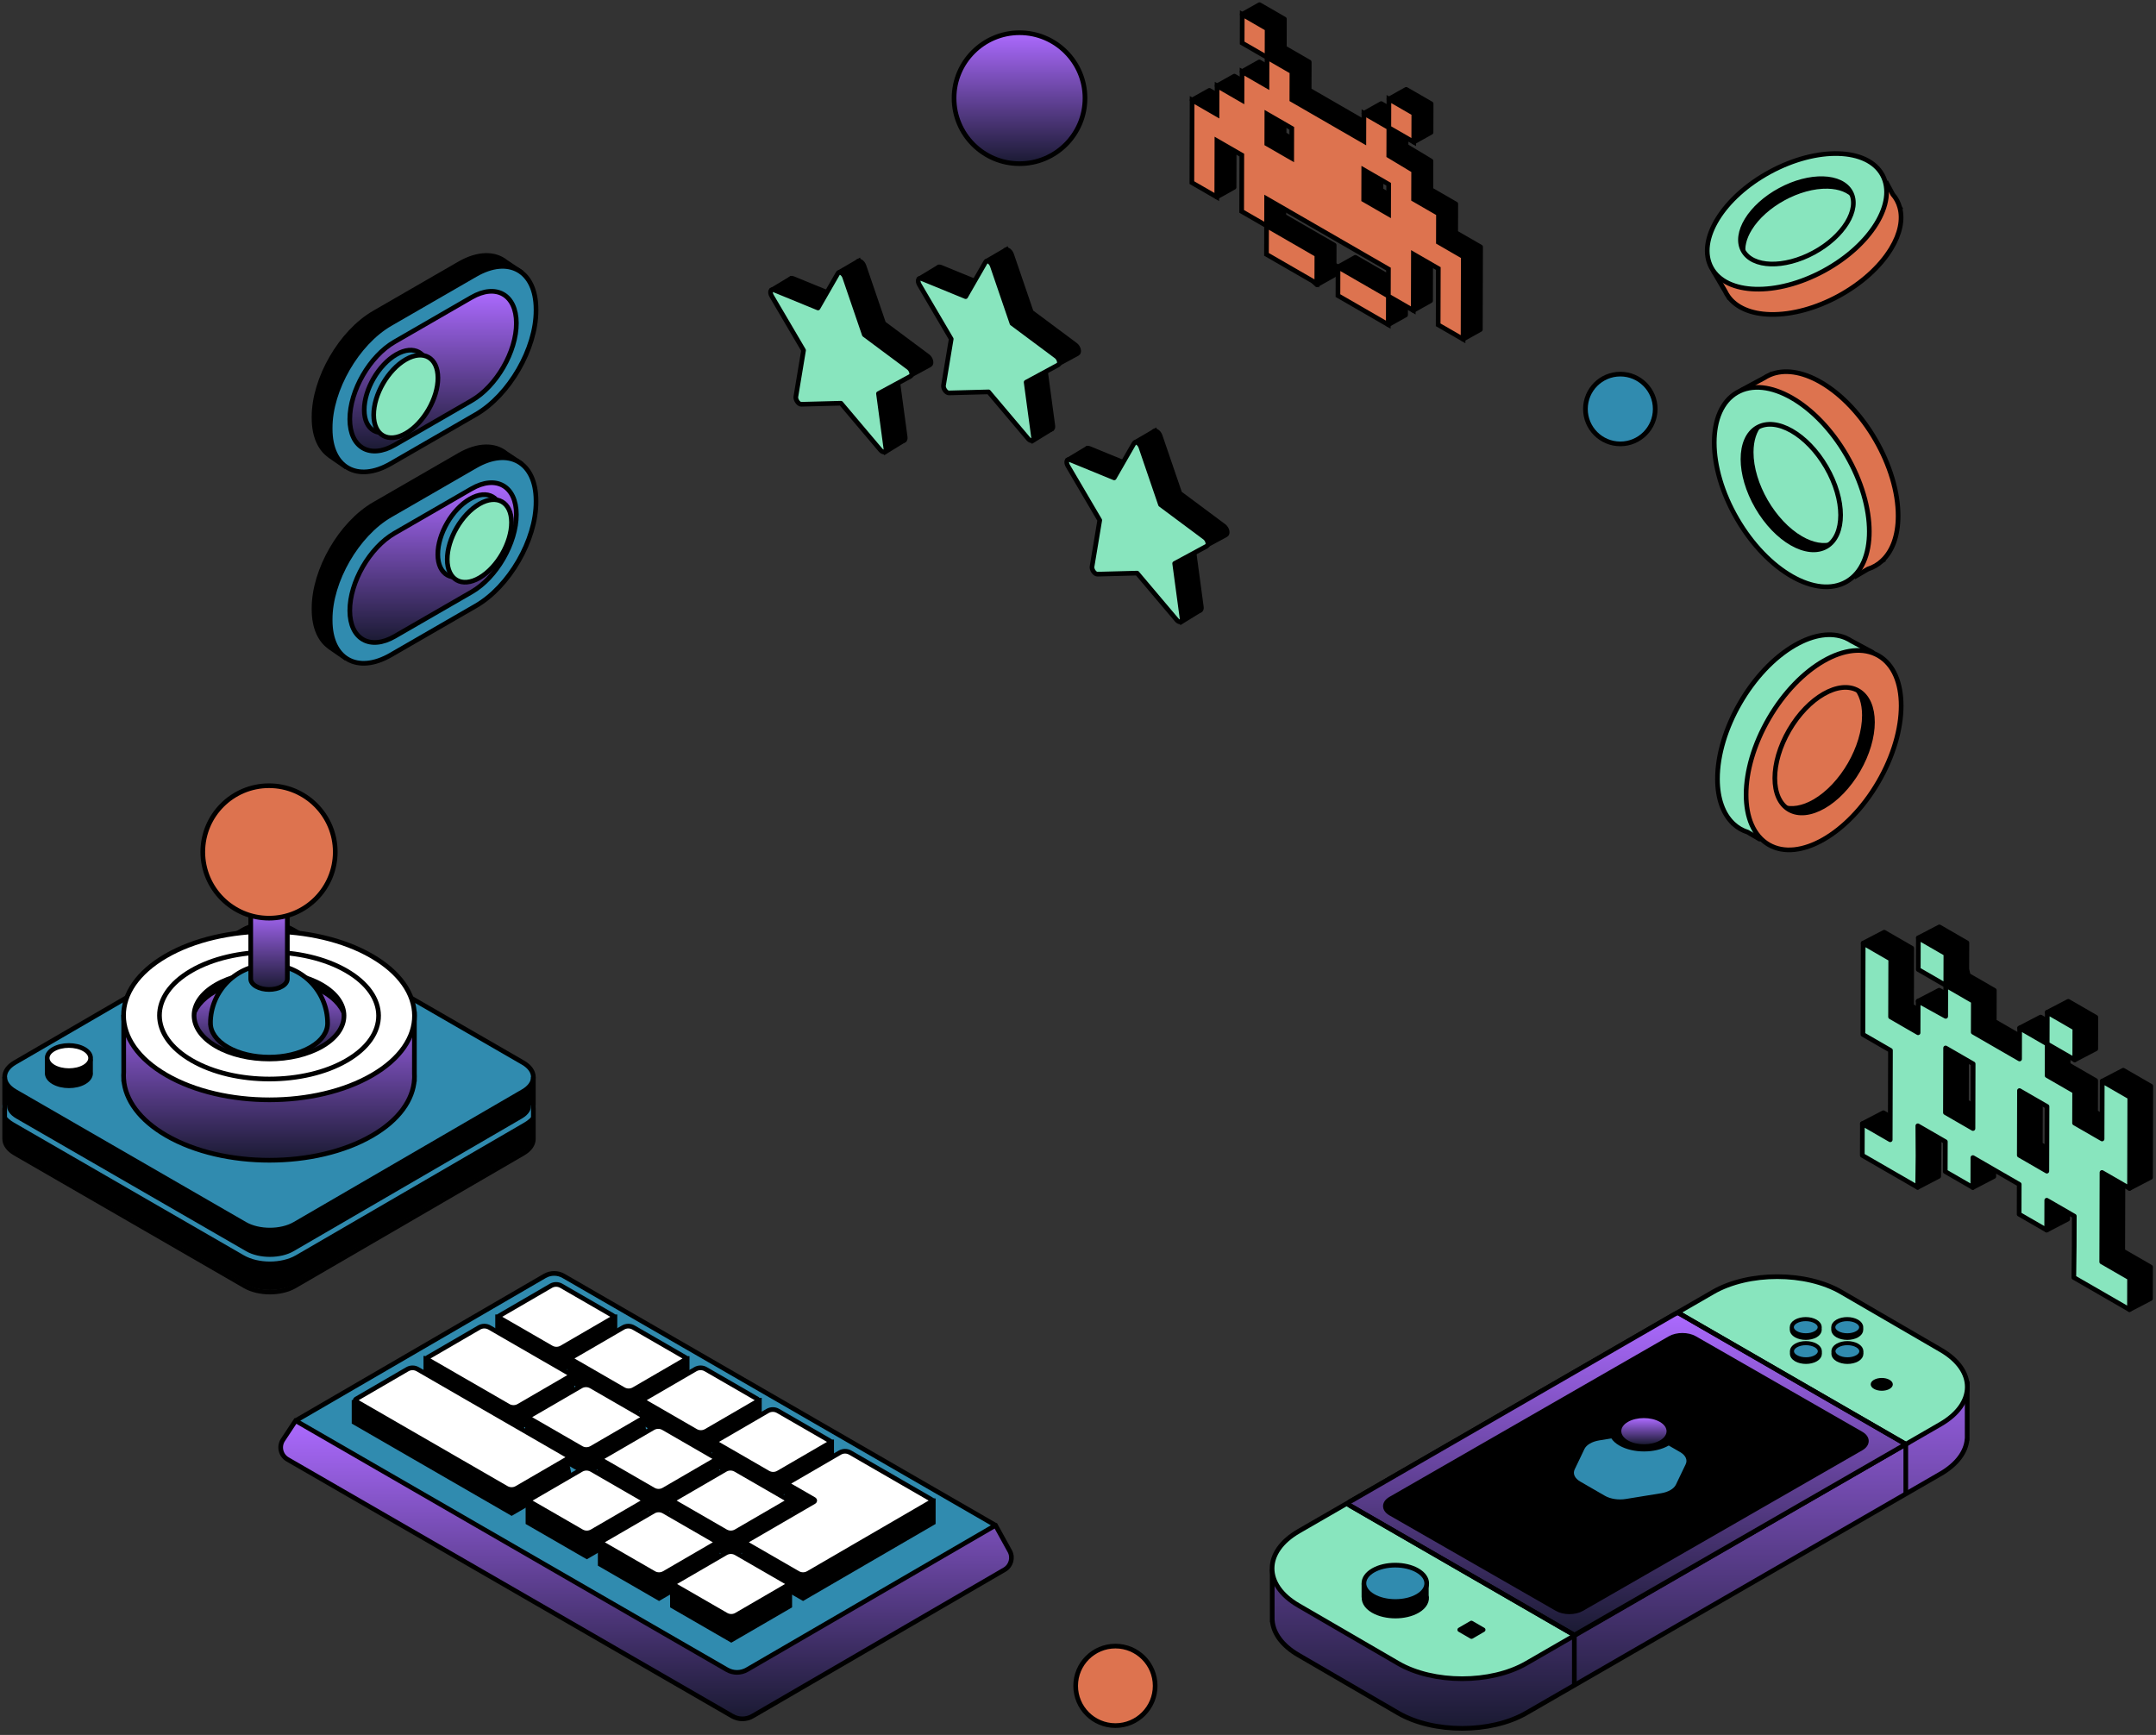 <svg width="461" height="371" viewBox="0 0 461 371" fill="none" xmlns="http://www.w3.org/2000/svg">
<rect x="0" y="0" width="461" height="371" fill="#333333" stroke="none"/>
<path d="M311.259 49.731L311.277 43.614L305.953 40.541L305.971 34.423L300.647 31.217L300.658 27.549L302.289 30.376L305.988 28.306L306.005 22.183L300.681 19.11L296.983 21.18L298.65 24.07L295.336 22.156L291.637 24.227L295.039 27.979L287.574 23.669L279.927 19.254L279.944 13.27L274.759 10.276L274.621 10.04L274.637 4.073L269.314 1L265.615 3.07L270.921 12.266L273.774 15.835L269.28 13.24L265.581 15.31L267.26 18.201L263.938 16.283L260.24 18.353L261.97 21.274L258.597 19.327L254.898 21.397L258.085 27.026L258.576 26.683L258.547 36.982L258.619 37.023L258.547 38.478L260.172 42.126L263.871 40.055L263.905 28.023L269.229 31.097L269.195 43.129L270.007 43.598L268.268 43.337L270.819 48.273L271.967 50.761H274.505L274.501 52.319L278.168 54.437L276.822 56.249L281.577 60.901L285.276 58.818L285.265 56.529L285.276 52.414L274.518 46.202L274.534 40.426L287.607 47.973L300.578 55.462L300.564 60.565L299.88 60.845L289.799 55.025L286.1 57.095L296.846 69.426L300.545 67.356L300.555 63.693L302.187 66.383L305.886 64.313L305.92 52.28L311.243 55.354L311.209 67.386L311.532 67.573V70.46L312.834 72.53L316.533 70.46L316.583 52.805L311.259 49.731ZM279.891 31.754L274.568 28.681L274.586 22.297L279.909 25.371L279.891 31.754ZM295.284 40.641L295.302 34.258L300.63 37.334L300.612 43.717L295.284 40.641Z" fill="black" stroke="black" stroke-miterlimit="10" stroke-linejoin="round"/>
<path d="M281.577 54.484L281.559 60.601L270.801 54.39L270.818 48.273L281.577 54.484Z" fill="#DD734F"/>
<path d="M307.56 51.801L312.883 54.875L312.833 72.53L307.51 69.456L307.544 57.424L302.22 54.351L302.186 66.383L296.863 63.309L296.879 57.532L270.835 42.496L270.818 48.273L265.495 45.199L265.529 33.167L260.206 30.093L260.171 42.126L254.848 39.052L254.898 21.397L260.221 24.471L260.239 18.354L265.562 21.427L265.58 15.31L270.903 18.384L270.921 12.266L276.244 15.34L276.227 21.324L291.619 30.211L291.636 24.227L296.965 27.303L296.948 33.287L302.271 36.494L302.254 42.611L307.577 45.684L307.56 51.801ZM296.912 45.788L296.93 39.404L291.602 36.328L291.584 42.711L296.912 45.788ZM276.192 33.825L276.21 27.441L270.886 24.368L270.868 30.751L276.192 33.825Z" fill="#DD734F"/>
<path d="M270.938 6.144L270.921 12.266L265.597 9.193L265.615 3.07L270.938 6.144Z" fill="#DD734F"/>
<path d="M302.306 24.254L302.288 30.377L296.965 27.303L296.982 21.18L302.306 24.254Z" fill="#DD734F"/>
<path d="M296.863 63.309L296.845 69.427L286.082 63.212L286.099 57.095L296.863 63.309Z" fill="#DD734F"/>
<path d="M270.818 48.273L270.801 54.39L281.559 60.601L281.577 54.484L270.818 48.273ZM270.818 48.273L270.835 42.496L296.879 57.532L296.863 63.309M270.818 48.273L265.495 45.199L265.529 33.167L260.206 30.093L260.171 42.126L254.848 39.052L254.898 21.397L260.221 24.471L260.239 18.354L265.562 21.427L265.58 15.31L270.903 18.384L270.921 12.266M296.863 63.309L302.186 66.383L302.22 54.351L307.544 57.424L307.51 69.456L312.833 72.53L312.883 54.875L307.56 51.801L307.577 45.684L302.254 42.611L302.271 36.494L296.948 33.287L296.965 27.303M296.863 63.309L296.845 69.427L286.082 63.212L286.099 57.095L296.863 63.309ZM270.921 12.266L276.244 15.34L276.227 21.324L291.619 30.211L291.636 24.227L296.965 27.303M270.921 12.266L270.938 6.144L265.615 3.07L265.597 9.193L270.921 12.266ZM296.965 27.303L302.288 30.377L302.306 24.254L296.982 21.18L296.965 27.303ZM296.912 45.788L296.93 39.404L291.602 36.328L291.584 42.711L296.912 45.788ZM276.192 33.825L276.21 27.441L270.886 24.368L270.868 30.751L276.192 33.825Z" stroke="black" stroke-miterlimit="10"/>
<path d="M114.042 230.304H98.829L62.666 211.649C59.718 209.947 54.947 209.942 52.018 211.645L16.083 230.304H1V243.109C1.009 244.225 1.751 245.341 3.225 246.192L52.38 274.571C55.329 276.274 60.091 276.274 63.02 274.571L111.855 246.191C113.32 245.34 114.048 244.225 114.042 243.109V230.304Z" fill="black"/>
<path d="M111.82 227.223C114.769 228.925 114.784 231.683 111.855 233.386L63.02 261.766C60.09 263.468 55.328 263.468 52.38 261.766L3.225 233.386C0.277 231.684 0.254 228.921 3.183 227.219L52.018 198.839C54.947 197.137 59.717 197.141 62.665 198.843L111.82 227.223Z" fill="#308BAF" stroke="black" stroke-miterlimit="10"/>
<path d="M114.033 236.339C114.13 237.518 113.405 238.714 111.855 239.614L63.02 267.994C60.09 269.696 55.329 269.696 52.38 267.994L3.225 239.615C1.667 238.715 0.926 237.519 1.006 236.34" stroke="#308BAF" stroke-miterlimit="10"/>
<path d="M88.607 230.766C88.63 230.369 88.628 229.971 88.607 229.574V216.817L84.977 216.858C83.552 215.308 81.711 218.655 79.45 217.35C67.261 210.312 47.565 210.316 35.462 217.35C32.914 218.831 30.912 215.704 29.44 217.49L26.449 217.524V229.241C26.411 229.743 26.415 230.246 26.449 230.748V230.816H26.452C26.777 235.183 29.824 239.499 35.599 242.833C47.788 249.87 67.483 249.866 79.593 242.829C85.327 239.497 88.327 235.182 88.605 230.816H88.607V230.766Z" fill="url(#paint0_linear_431_11275)" stroke="black" stroke-miterlimit="10"/>
<path d="M79.449 204.429C91.638 211.466 91.695 222.875 79.593 229.908C67.483 236.945 47.787 236.949 35.599 229.912C23.41 222.875 23.352 211.466 35.462 204.429C47.565 197.395 67.261 197.392 79.449 204.429Z" fill="white" stroke="black" stroke-miterlimit="10"/>
<path d="M68.824 210.604C75.105 214.231 75.135 220.11 68.897 223.735C62.657 227.361 52.507 227.363 46.225 223.737C39.944 220.11 39.914 214.231 46.155 210.604C52.392 206.979 62.542 206.977 68.824 210.604Z" fill="url(#paint1_linear_431_11275)" stroke="black" stroke-miterlimit="10"/>
<path d="M74.036 207.576C83.215 212.876 83.257 221.467 74.144 226.763C65.024 232.063 50.192 232.066 41.013 226.767C31.834 221.467 31.791 212.876 40.91 207.576C50.024 202.28 64.857 202.277 74.036 207.576Z" stroke="black" stroke-miterlimit="10"/>
<path d="M46.155 212.468C52.392 208.844 62.542 208.842 68.824 212.468C71.562 214.049 73.111 216.059 73.472 218.122C73.932 215.44 72.385 212.66 68.824 210.604C62.542 206.977 52.392 206.979 46.155 210.604C42.634 212.65 41.111 215.412 41.578 218.083C41.93 216.033 43.452 214.039 46.155 212.468Z" fill="black"/>
<path d="M70.044 218.811C70.044 211.895 64.438 206.288 57.522 206.288C50.605 206.288 44.998 211.895 44.998 218.811L45.005 218.814C45.016 220.669 46.248 222.524 48.7 223.94C53.605 226.772 61.533 226.771 66.407 223.938C68.842 222.523 70.054 220.667 70.044 218.811Z" fill="#308BAF" stroke="black" stroke-miterlimit="10"/>
<path d="M53.609 194.185V209.327C53.612 209.907 53.998 210.487 54.765 210.93C56.298 211.816 58.777 211.815 60.3 210.93C61.062 210.487 61.441 209.907 61.438 209.327V194.185H53.609Z" fill="url(#paint2_linear_431_11275)" stroke="black" stroke-miterlimit="10"/>
<path d="M57.525 196.34C65.346 196.34 71.686 190 71.686 182.179C71.686 174.358 65.346 168.018 57.525 168.018C49.704 168.018 43.363 174.358 43.363 182.179C43.363 190 49.704 196.34 57.525 196.34Z" fill="#DD734F" stroke="black" stroke-miterlimit="10"/>
<path d="M1 230.304V243.554C1.009 244.67 1.751 245.786 3.225 246.637L52.38 275.016C55.329 276.718 60.091 276.718 63.02 275.016L111.855 246.636C113.32 245.785 114.048 244.669 114.042 243.554V230.304" stroke="black" stroke-miterlimit="10"/>
<path d="M19.352 229.257L19.353 228.14V227.013H10.09V228.046L10.108 229.257C9.995 230.023 10.445 230.813 11.458 231.398C13.276 232.448 16.22 232.447 18.024 231.398C19.032 230.813 19.473 230.023 19.352 229.257Z" fill="black" stroke="black" stroke-miterlimit="10"/>
<path d="M18.005 224.356C19.823 225.406 19.83 227.111 18.024 228.161C16.22 229.209 13.276 229.21 11.458 228.161C9.642 227.113 9.633 225.406 11.437 224.358C13.243 223.308 16.189 223.308 18.005 224.356Z" fill="white" stroke="black" stroke-miterlimit="10"/>
<path d="M453.94 249.177L455.338 254.12L459.831 251.776L459.887 232.259L453.998 228.859L449.505 231.203L451.465 239.772L448.08 237.817L448.099 231.057L442.21 227.657L442.22 224.201L443.625 226.634L448.118 224.291L448.137 217.524L442.249 214.125L437.756 216.468L439.349 219.228L436.341 217.491L431.848 219.835L432.864 222.113L427.755 219.163L426.416 218.39L426.435 211.772L420.835 208.539L420.549 207.244L420.565 201.606L414.682 198.209L410.189 200.553L416.535 210.716L417.317 213.218L414.644 211.742L410.15 214.085L412.732 217.409L408.736 215.102L408.771 202.748L402.883 199.348L398.39 201.692L402.692 208.372L402.857 208.21L402.828 218.865L408.716 222.265L408.662 241.386L402.711 237.95L398.219 240.294L410.038 253.895L414.531 251.552L414.606 244.818L414.568 238.398L420.452 241.795L420.438 246.518L420.392 246.494L420.438 246.728L420.434 248.182L420.754 248.367L421.829 253.925L426.321 251.582L426.34 245.194L427.679 245.968L434.907 250.141L436.247 250.914L436.232 256.085L435.967 255.877L435.088 260.026L437.624 263.045L442.117 260.701L442.135 254.314L448.023 257.713L448.005 264.101L447.924 270.831L451.896 273.124L455.327 280.043L459.819 277.699L459.839 270.933L453.889 267.497L453.94 249.177ZM426.357 238.979L420.469 235.579L420.508 221.751L426.396 225.15L426.357 238.979ZM442.152 248.098L436.264 244.698L436.303 230.87L442.192 234.27L442.152 248.098Z" fill="black" stroke="black" stroke-miterlimit="10" stroke-linejoin="round"/>
<path d="M437.756 216.469L437.736 223.235L443.625 226.634L443.644 219.868L437.756 216.469Z" fill="#88E5BE"/>
<path d="M410.188 200.553L410.169 207.319L416.053 210.716L416.072 203.95L410.188 200.553Z" fill="#88E5BE"/>
<path d="M404.223 224.609L398.334 221.209L398.39 201.692L404.278 205.091L404.243 217.446L410.131 220.846L410.15 214.085L416.034 217.334L416.053 210.716L421.941 214.115L421.922 220.734L431.829 226.453L431.848 219.835L437.736 223.235L437.717 230.001L443.606 233.401L443.586 240.161L449.47 243.558L449.505 231.203L455.393 234.603L455.338 254.12L449.45 250.721L449.395 269.841L455.346 273.277L455.326 280.043L443.431 273.175L443.512 266.445L443.53 260.057L437.642 256.658L437.624 263.045L431.735 259.645L431.753 253.258L421.846 247.538L421.828 253.925L415.94 250.526L415.958 244.139L410.075 240.742L410.113 247.162L410.038 253.895L398.199 247.06L398.218 240.294L404.168 243.729L404.223 224.609ZM431.771 247.042L437.659 250.442L437.699 236.613L431.81 233.214L431.771 247.042ZM415.976 237.923L421.864 241.322L421.903 227.494L416.015 224.094L415.976 237.923Z" fill="#88E5BE"/>
<path d="M437.736 223.235L437.756 216.469L443.644 219.868L443.625 226.634L437.736 223.235ZM437.736 223.235L431.848 219.835L431.829 226.453L421.922 220.734L421.941 214.115L416.053 210.716M437.736 223.235L437.717 230.001L443.606 233.401L443.586 240.161L449.47 243.558L449.505 231.203L455.393 234.603L455.338 254.12L449.45 250.721L449.395 269.841L455.346 273.277L455.326 280.043L443.431 273.175L443.512 266.445L443.53 260.057L437.642 256.658L437.624 263.045L431.735 259.645L431.753 253.258L421.846 247.538L421.828 253.925L415.94 250.526L415.958 244.139L410.075 240.742L410.113 247.162L410.038 253.895L398.199 247.06L398.218 240.294L404.168 243.729L404.223 224.609L398.334 221.209L398.39 201.692L404.278 205.091L404.243 217.446L410.131 220.846L410.15 214.085L416.034 217.334L416.053 210.716M416.053 210.716L410.169 207.319L410.188 200.553L416.072 203.95L416.053 210.716ZM431.771 247.042L437.659 250.442L437.699 236.613L431.81 233.214L431.771 247.042ZM415.976 237.923L421.864 241.322L421.903 227.494L416.015 224.094L415.976 237.923Z" stroke="black" stroke-miterlimit="10" stroke-linejoin="round"/>
<path d="M214.802 335.654L160.902 366.978C159.57 367.752 157.925 367.754 156.591 366.984L61.492 312.078C60.02 311.228 59.568 309.312 60.505 307.894L63.209 303.803L212.866 326.171L215.904 331.675C216.679 333.08 216.19 334.848 214.802 335.654Z" fill="url(#paint3_linear_431_11275)" stroke="black" stroke-miterlimit="10"/>
<path d="M212.675 326.282L159.744 357.042C158.412 357.816 156.768 357.819 155.434 357.048L63.402 303.914C63.317 303.864 63.316 303.741 63.402 303.691L116.464 272.855C117.714 272.128 119.259 272.126 120.511 272.85L212.675 326.06C212.76 326.109 212.76 326.233 212.675 326.282Z" fill="#308BAF" stroke="black" stroke-miterlimit="10"/>
<path d="M146.927 295.21L134.431 302.472L121.847 295.207L121.844 290.497L146.93 290.497L146.927 295.21Z" fill="black" stroke="black" stroke-miterlimit="10"/>
<path d="M122.3 298.768L109.798 306.034L91.053 295.211L91.056 290.498L122.303 294.055L122.3 298.768Z" fill="black" stroke="black" stroke-miterlimit="10"/>
<path d="M162.372 304.127L149.876 311.389L137.292 304.124L137.289 299.414L162.375 299.414L162.372 304.127Z" fill="black" stroke="black" stroke-miterlimit="10"/>
<path d="M137.879 307.762L125.377 315.028L112.793 307.762L112.796 303.049L137.293 303.049L137.879 307.762Z" fill="black" stroke="black" stroke-miterlimit="10"/>
<path d="M121.903 316.314L109.4 323.58L75.708 304.128L75.705 299.818L88.21 296.862L120.929 311.555L121.903 316.314Z" fill="black" stroke="black" stroke-miterlimit="10"/>
<path d="M131.483 286.294L118.988 293.556L106.404 286.291L106.4 281.581L131.487 281.581L131.483 286.294Z" fill="black" stroke="black" stroke-miterlimit="10"/>
<path d="M168.867 343.43L156.365 350.696L143.781 343.431L143.777 338.721L168.864 338.721L168.867 343.43Z" fill="black" stroke="black" stroke-miterlimit="10"/>
<path d="M153.424 334.513L140.921 341.779L128.337 334.514L128.334 329.804L153.42 329.804L153.424 334.513Z" fill="black" stroke="black" stroke-miterlimit="10"/>
<path d="M137.978 325.596L125.476 332.862L112.892 325.597L112.889 320.887L137.975 320.887L137.978 325.596Z" fill="black" stroke="black" stroke-miterlimit="10"/>
<path d="M177.822 313.048L165.326 320.31L152.741 313.045L152.738 308.335H177.825L177.822 313.048Z" fill="black" stroke="black" stroke-miterlimit="10"/>
<path d="M153.323 316.679L140.82 323.945L128.236 316.679L128.24 311.966L153.326 311.966L153.323 316.679Z" fill="black" stroke="black" stroke-miterlimit="10"/>
<path d="M168.768 325.596L156.266 332.862L143.682 325.596L143.685 320.883L168.771 320.883L168.768 325.596Z" fill="black" stroke="black" stroke-miterlimit="10"/>
<path d="M199.555 325.596L171.709 341.779L159.125 334.513L159.128 329.8L174.476 325.593L168.187 321.962L168.183 317.252L199.559 320.883L199.555 325.596Z" fill="black" stroke="black" stroke-miterlimit="10"/>
<path d="M131.103 281.804L120.097 288.199C119.409 288.599 118.559 288.601 117.87 288.203L106.785 281.803C106.614 281.704 106.613 281.457 106.784 281.358L117.79 274.962C118.478 274.562 119.328 274.561 120.018 274.959L131.102 281.359C131.273 281.457 131.274 281.704 131.103 281.804Z" fill="white" stroke="black" stroke-miterlimit="10"/>
<path d="M161.991 299.638L150.986 306.033C150.298 306.433 149.448 306.435 148.758 306.037L137.674 299.637C137.502 299.538 137.502 299.291 137.673 299.192L148.678 292.796C149.367 292.396 150.216 292.395 150.906 292.793L161.991 299.193C162.162 299.291 162.162 299.538 161.991 299.638Z" fill="white" stroke="black" stroke-miterlimit="10"/>
<path d="M168.482 338.943L157.476 345.339C156.788 345.739 155.938 345.74 155.249 345.342L144.164 338.943C143.993 338.844 143.992 338.597 144.163 338.497L155.169 332.102C155.857 331.702 156.707 331.7 157.396 332.099L168.481 338.498C168.652 338.597 168.653 338.844 168.482 338.943Z" fill="white" stroke="black" stroke-miterlimit="10"/>
<path d="M153.036 330.026L142.031 336.422C141.342 336.822 140.493 336.823 139.803 336.425L128.718 330.026C128.547 329.927 128.547 329.68 128.718 329.58L139.723 323.185C140.412 322.785 141.262 322.783 141.951 323.182L153.035 329.581C153.207 329.68 153.207 329.927 153.036 330.026Z" fill="white" stroke="black" stroke-miterlimit="10"/>
<path d="M168.386 321.106L157.38 327.501C156.692 327.901 155.842 327.902 155.153 327.504L144.068 321.105C143.897 321.006 143.896 320.759 144.067 320.659L155.073 314.264C155.761 313.864 156.611 313.863 157.301 314.261L168.385 320.66C168.556 320.759 168.557 321.006 168.386 321.106Z" fill="white" stroke="black" stroke-miterlimit="10"/>
<path d="M199.175 321.106L172.826 336.418C172.137 336.818 171.287 336.82 170.598 336.421L159.513 330.022C159.342 329.923 159.342 329.676 159.513 329.577L174.089 321.106C174.26 321.007 174.26 320.76 174.088 320.661L168.568 317.474C168.397 317.375 168.397 317.128 168.568 317.029L179.573 310.633C180.262 310.233 181.111 310.232 181.801 310.63L199.175 320.66C199.346 320.759 199.346 321.006 199.175 321.106Z" fill="white" stroke="black" stroke-miterlimit="10"/>
<path d="M177.443 308.558L166.437 314.954C165.749 315.354 164.899 315.355 164.21 314.957L153.125 308.557C152.953 308.458 152.953 308.211 153.124 308.112L164.129 301.716C164.818 301.316 165.668 301.315 166.357 301.713L177.442 308.113C177.613 308.212 177.614 308.459 177.443 308.558Z" fill="white" stroke="black" stroke-miterlimit="10"/>
<path d="M152.942 312.19L141.937 318.585C141.249 318.985 140.399 318.986 139.709 318.588L128.625 312.189C128.453 312.09 128.453 311.843 128.624 311.743L139.629 305.348C140.318 304.948 141.168 304.946 141.857 305.345L152.942 311.744C153.113 311.843 153.113 312.09 152.942 312.19Z" fill="white" stroke="black" stroke-miterlimit="10"/>
<path d="M137.497 303.273L126.492 309.668C125.803 310.068 124.954 310.069 124.264 309.671L113.18 303.272C113.008 303.173 113.008 302.926 113.179 302.826L124.184 296.431C124.873 296.031 125.722 296.03 126.412 296.428L137.497 302.827C137.668 302.926 137.668 303.173 137.497 303.273Z" fill="white" stroke="black" stroke-miterlimit="10"/>
<path d="M121.92 294.278L110.915 300.674C110.226 301.074 109.377 301.075 108.687 300.677L91.441 290.72C91.27 290.621 91.27 290.374 91.441 290.275L102.446 283.879C103.134 283.479 103.984 283.478 104.674 283.876L121.919 293.833C122.091 293.932 122.091 294.179 121.92 294.278Z" fill="white" stroke="black" stroke-miterlimit="10"/>
<path d="M137.591 321.109L126.586 327.505C125.897 327.905 125.047 327.906 124.358 327.508L113.273 321.109C113.102 321.01 113.102 320.763 113.273 320.663L124.278 314.268C124.966 313.868 125.816 313.866 126.506 314.265L137.59 320.664C137.762 320.763 137.762 321.01 137.591 321.109Z" fill="white" stroke="black" stroke-miterlimit="10"/>
<path d="M121.515 311.828L110.51 318.224C109.821 318.624 108.972 318.625 108.282 318.227L76.09 299.641C75.918 299.542 75.918 299.295 76.089 299.196L87.094 292.8C87.783 292.4 88.632 292.399 89.322 292.797L121.515 311.383C121.686 311.482 121.686 311.729 121.515 311.828Z" fill="white" stroke="black" stroke-miterlimit="10"/>
<path d="M146.546 290.721L135.541 297.116C134.852 297.516 134.002 297.518 133.313 297.12L122.228 290.72C122.057 290.621 122.057 290.374 122.228 290.275L133.233 283.879C133.921 283.479 134.771 283.478 135.461 283.876L146.545 290.276C146.717 290.374 146.717 290.621 146.546 290.721Z" fill="white" stroke="black" stroke-miterlimit="10"/>
<path d="M420.625 307.51C420.635 307.312 420.633 307.114 420.625 306.916V296.031L412.721 297.961L393.708 286.912C386.155 282.522 373.882 282.517 366.279 286.906L290.252 330.801L272.028 335.961V345.673C272.017 345.89 272.017 346.107 272.028 346.324V346.579L272.048 346.589C272.284 349.257 274.132 351.885 277.64 353.923L298.944 366.304C306.497 370.693 318.77 370.688 326.363 366.304L414.922 315.174C418.487 313.116 420.367 310.46 420.603 307.768L420.625 307.754V307.51Z" fill="url(#paint4_linear_431_11275)" stroke="black" stroke-miterlimit="10"/>
<path d="M277.72 327.419C270.127 331.803 270.087 338.917 277.639 343.306L298.943 355.686C306.496 360.076 318.769 360.071 326.363 355.686L414.921 304.557C422.523 300.168 422.564 293.064 415.011 288.675L393.707 276.294C386.154 271.905 373.881 271.9 366.279 276.289L277.72 327.419Z" fill="#88E5BE" stroke="black" stroke-miterlimit="10"/>
<path d="M336.63 349.647L407.5 308.827L360.602 281.75L358.959 280.802C358.959 280.802 358.814 280.599 357.957 281.094C357.101 281.588 288.965 320.926 288.965 320.926C288.965 320.926 287.706 321.401 288.825 322.047C289.943 322.693 336.63 349.647 336.63 349.647Z" fill="url(#paint5_linear_431_11275)" stroke="black" stroke-miterlimit="10"/>
<path d="M287.924 321.527L336.629 349.647V360.376" stroke="black" stroke-miterlimit="10"/>
<path d="M358.711 280.659L407.5 308.827V319.46" stroke="black" stroke-miterlimit="10"/>
<path d="M297.334 320.533C295.866 321.381 295.858 322.752 297.322 323.603L332.923 344.033C334.387 344.884 336.755 344.884 338.222 344.037L397.968 309.689C399.435 308.842 399.443 307.47 397.978 306.619L362.378 286.189C360.914 285.339 358.546 285.339 357.078 286.186L297.334 320.533Z" fill="black" stroke="black" stroke-miterlimit="10"/>
<path d="M397.08 283.136C398.252 283.813 398.266 284.905 397.102 285.582C395.937 286.259 394.043 286.259 392.87 285.582C391.706 284.91 391.7 283.813 392.865 283.136C394.029 282.459 395.916 282.463 397.08 283.136Z" fill="#308BAF" stroke="black" stroke-width="0.873" stroke-miterlimit="10"/>
<path d="M388.243 288.271C389.415 288.948 389.422 290.045 388.257 290.722C387.1 291.394 385.206 291.394 384.034 290.717C382.869 290.045 382.863 288.948 384.02 288.276C385.185 287.599 387.079 287.599 388.243 288.271Z" fill="#308BAF" stroke="black" stroke-width="0.873" stroke-miterlimit="10"/>
<path d="M397.116 288.271C398.288 288.948 398.295 290.045 397.13 290.722C395.965 291.399 394.079 291.394 392.907 290.717C391.734 290.04 391.728 288.952 392.893 288.275C394.058 287.599 395.944 287.594 397.116 288.271Z" fill="#308BAF" stroke="black" stroke-width="0.873" stroke-miterlimit="10"/>
<path d="M388.221 283.136C389.386 283.808 389.392 284.905 388.228 285.582C387.063 286.259 385.176 286.254 384.012 285.582C382.84 284.905 382.826 283.812 383.991 283.135C385.155 282.459 387.049 282.459 388.221 283.136Z" fill="#308BAF" stroke="black" stroke-width="0.873" stroke-miterlimit="10"/>
<path d="M397.08 282.588C398.252 283.265 398.266 284.357 397.102 285.034C395.937 285.711 394.043 285.711 392.87 285.034C391.706 284.362 391.7 283.265 392.865 282.588C394.029 281.911 395.916 281.916 397.08 282.588Z" fill="#308BAF" stroke="black" stroke-width="0.873" stroke-miterlimit="10"/>
<path d="M388.243 287.723C389.415 288.4 389.422 289.497 388.257 290.174C387.1 290.847 385.206 290.846 384.034 290.17C382.869 289.497 382.863 288.4 384.02 287.728C385.185 287.051 387.079 287.051 388.243 287.723Z" fill="#308BAF" stroke="black" stroke-width="0.873" stroke-miterlimit="10"/>
<path d="M397.116 287.723C398.288 288.4 398.295 289.497 397.13 290.174C395.965 290.851 394.079 290.846 392.907 290.169C391.734 289.493 391.728 288.404 392.893 287.728C394.058 287.051 395.944 287.046 397.116 287.723Z" fill="#308BAF" stroke="black" stroke-width="0.873" stroke-miterlimit="10"/>
<path d="M388.221 282.588C389.386 283.26 389.392 284.357 388.228 285.034C387.063 285.711 385.176 285.706 384.012 285.034C382.84 284.357 382.826 283.264 383.991 282.588C385.155 281.911 387.049 281.911 388.221 282.588Z" fill="#308BAF" stroke="black" stroke-width="0.873" stroke-miterlimit="10"/>
<path d="M304.967 341.11H304.98V339.148H303.392C303.285 339.077 303.202 338.999 303.084 338.931C300.458 337.415 296.197 337.415 293.584 338.933C293.47 339 293.387 339.078 293.282 339.148H291.637V341.11H291.729C291.435 342.288 292.049 343.529 293.615 344.434C296.245 345.952 300.503 345.95 303.112 344.434C304.669 343.529 305.273 342.287 304.967 341.11Z" fill="black" stroke="black" stroke-miterlimit="10"/>
<path d="M303.084 335.827C305.713 337.345 305.725 339.812 303.112 341.33C300.503 342.846 296.245 342.848 293.616 341.33C290.989 339.814 290.975 337.346 293.584 335.829C296.197 334.311 300.458 334.311 303.084 335.827Z" fill="#308BAF" stroke="black" stroke-miterlimit="10"/>
<path d="M404.027 295.06C404.955 295.596 404.96 296.465 404.038 297.001C403.121 297.533 401.621 297.533 400.693 296.997C399.771 296.465 399.766 295.596 400.682 295.064C401.605 294.528 403.105 294.528 404.027 295.06Z" fill="black"/>
<path d="M317.384 348.934L314.881 350.389C314.731 350.476 314.546 350.476 314.395 350.389L311.871 348.932C311.549 348.746 311.548 348.281 311.87 348.094L314.373 346.639C314.523 346.552 314.709 346.551 314.859 346.638L317.383 348.095C317.705 348.282 317.706 348.747 317.384 348.934Z" fill="black"/>
<path d="M359.25 310.519C360.421 311.195 360.878 312.188 360.437 313.11L358.344 317.478C357.919 318.366 356.718 319.064 355.181 319.316L347.653 320.54C346.057 320.801 344.341 320.54 343.17 319.863L337.883 316.811C336.712 316.135 336.256 315.142 336.701 314.217L338.789 309.852C339.219 308.961 340.42 308.263 341.952 308.014L344.544 307.593C344.908 308.146 345.468 308.666 346.24 309.111C349.169 310.802 353.902 310.802 356.811 309.111L359.25 310.519Z" fill="#308BAF"/>
<path d="M354.92 304.067C356.816 305.161 356.82 306.935 354.937 308.029C353.055 309.123 349.998 309.123 348.102 308.029C346.207 306.935 346.192 305.161 348.075 304.067C349.958 302.973 353.025 302.973 354.92 304.067Z" fill="url(#paint6_linear_431_11275)"/>
<path d="M366.6 58.382L368.901 62.314C369.071 62.672 369.271 63.014 369.501 63.34L369.581 63.478L369.589 63.474C371.25 65.718 374.31 67.133 378.538 67.237C387.947 67.469 399.51 61.167 404.368 53.162C406.338 49.917 406.882 46.9 406.231 44.432L406.252 44.421L406.205 44.334C405.917 43.302 405.42 42.371 404.717 41.564L403.475 39.252L402.464 39.776C400.808 38.863 398.69 38.31 396.131 38.246C386.725 38.014 375.16 44.314 370.301 52.321C369.199 54.137 368.559 55.879 368.304 57.498L366.6 58.382Z" fill="#DD734F" stroke="black" stroke-miterlimit="10"/>
<path d="M389.954 57.932C400.057 52.464 405.679 43.288 402.512 37.436C399.345 31.584 388.587 31.273 378.484 36.741C368.381 42.209 362.759 51.386 365.926 57.237C369.093 63.089 379.851 63.4 389.954 57.932Z" fill="#88E5BE" stroke="black" stroke-miterlimit="10" stroke-linejoin="round"/>
<path d="M387.829 54.007C394.19 50.564 397.729 44.787 395.735 41.103C393.741 37.419 386.969 37.223 380.608 40.665C374.248 44.108 370.708 49.885 372.702 53.569C374.696 57.253 381.469 57.449 387.829 54.007Z" fill="#88E5BE" stroke="black" stroke-miterlimit="10" stroke-linejoin="round"/>
<path d="M373.274 54.37C372.996 52.882 373.384 51.105 374.534 49.209C377.593 44.169 384.874 40.202 390.796 40.348C393.284 40.41 395.127 41.194 396.212 42.448C395.752 39.981 393.46 38.31 389.764 38.219C383.842 38.073 376.562 42.039 373.503 47.08C371.729 50.002 371.775 52.638 373.274 54.37Z" fill="black"/>
<path d="M372.703 83.24L377.212 80.817C377.586 80.574 377.977 80.363 378.388 80.185L378.546 80.1L378.551 80.109C381.458 78.929 385.22 79.365 389.336 81.741C398.494 87.028 405.89 99.843 405.861 110.362C405.849 114.628 404.604 117.839 402.534 119.824L402.548 119.847L402.452 119.903C401.572 120.724 400.549 121.326 399.403 121.688L396.858 123.178L396.196 122.082C394.073 121.989 391.718 121.279 389.228 119.841C380.073 114.555 372.673 101.742 372.703 91.219C372.71 88.832 373.115 86.788 373.819 85.085L372.703 83.24Z" fill="#DD734F" stroke="black" stroke-miterlimit="10"/>
<path d="M394.866 124.364C401.329 120.608 401.312 108.517 394.827 97.357C388.342 86.198 377.845 80.197 371.381 83.953C364.918 87.71 364.935 99.801 371.42 110.96C377.905 122.12 388.402 128.121 394.866 124.364Z" fill="#88E5BE" stroke="black" stroke-miterlimit="10" stroke-linejoin="round"/>
<path d="M390.516 116.88C394.586 114.515 394.575 106.903 390.492 99.878C386.409 92.852 379.801 89.074 375.731 91.439C371.662 93.804 371.673 101.416 375.756 108.441C379.838 115.467 386.447 119.245 390.516 116.88Z" fill="#88E5BE" stroke="black" stroke-miterlimit="10" stroke-linejoin="round"/>
<path d="M376.753 90.994C375.615 92.258 374.947 94.19 374.94 96.681C374.92 103.306 379.579 111.373 385.343 114.7C387.764 116.099 389.99 116.426 391.765 115.858C389.879 117.955 386.703 118.214 383.107 116.138C377.343 112.81 372.684 104.743 372.703 98.119C372.714 94.278 374.301 91.778 376.753 90.994Z" fill="black"/>
<path d="M400.388 139.496L395.879 137.073C395.506 136.83 395.114 136.618 394.703 136.441L394.545 136.356L394.54 136.365C391.633 135.185 387.871 135.62 383.755 137.996C374.598 143.284 367.201 156.099 367.231 166.618C367.243 170.884 368.488 174.095 370.557 176.08L370.543 176.102L370.64 176.159C371.52 176.98 372.542 177.582 373.689 177.944L376.233 179.434L376.896 178.338C379.018 178.245 381.373 177.535 383.863 176.097C393.019 170.811 400.418 157.998 400.388 147.475C400.381 145.088 399.976 143.044 399.272 141.341L400.388 139.496Z" fill="#88E5BE" stroke="black" stroke-miterlimit="10" stroke-linejoin="round"/>
<path d="M401.637 167.219C408.122 156.059 408.14 143.968 401.676 140.212C395.212 136.456 384.715 142.457 378.23 153.616C371.745 164.775 371.728 176.866 378.192 180.623C384.656 184.379 395.152 178.378 401.637 167.219Z" fill="#DD734F" stroke="black" stroke-miterlimit="10"/>
<path d="M397.303 164.699C401.385 157.674 401.396 150.062 397.327 147.697C393.258 145.332 386.649 149.11 382.566 156.136C378.484 163.161 378.473 170.774 382.542 173.138C386.611 175.503 393.22 171.725 397.303 164.699Z" fill="#DD734F" stroke="black" stroke-miterlimit="10"/>
<path d="M396.338 147.25C397.476 148.514 398.145 150.445 398.152 152.937C398.17 159.561 393.512 167.628 387.748 170.956C385.327 172.354 383.101 172.682 381.326 172.114C383.211 174.211 386.388 174.47 389.985 172.394C395.748 169.066 400.407 160.999 400.388 154.374C400.377 150.534 398.79 148.034 396.338 147.25Z" fill="black"/>
<path d="M110.299 99.922L111.168 98.956L108.189 96.963C105.812 95.04 102.225 95.011 98.22 97.323L80.012 107.835C72.887 111.949 67.125 121.921 67.148 130.108L67.149 130.366C67.16 134.234 68.471 136.993 70.591 138.412L70.595 138.438L73.694 140.585L74.687 139.481C76.336 139.405 78.164 138.852 80.097 137.737L98.305 127.224C105.43 123.111 111.192 113.138 111.168 104.952L111.168 104.693C111.162 102.836 110.847 101.246 110.299 99.922Z" fill="black" stroke="black" stroke-miterlimit="10"/>
<path d="M101.668 99.655C108.792 95.542 114.592 98.839 114.615 107.026L114.616 107.284C114.639 115.471 108.877 125.443 101.752 129.556L83.544 140.069C76.419 144.182 70.62 140.885 70.597 132.699L70.596 132.44C70.573 124.254 76.335 114.281 83.459 110.168L101.668 99.655Z" fill="#308BAF" stroke="black" stroke-miterlimit="10"/>
<path d="M100.794 104.535C106.091 101.477 110.396 103.938 110.414 110.024C110.431 116.11 106.153 123.519 100.857 126.577L84.414 136.07C79.117 139.128 74.812 136.675 74.795 130.589C74.778 124.502 79.055 117.086 84.351 114.028L100.794 104.535Z" fill="url(#paint7_linear_431_11275)" stroke="black" stroke-miterlimit="10"/>
<path d="M100.462 106.708C104.253 104.519 107.336 106.277 107.349 110.632C107.361 114.988 104.298 120.294 100.507 122.483C96.709 124.676 93.626 122.918 93.613 118.563C93.601 114.207 96.665 108.901 100.462 106.708Z" fill="#308BAF" stroke="black" stroke-miterlimit="10"/>
<path d="M102.482 107.784C106.272 105.596 109.356 107.353 109.368 111.709C109.381 116.064 106.317 121.371 102.526 123.559C98.729 125.752 95.645 123.995 95.633 119.639C95.62 115.283 98.684 109.977 102.482 107.784Z" fill="#88E5BE" stroke="black" stroke-miterlimit="10" stroke-linejoin="round"/>
<path d="M110.299 58.995L111.168 58.029L108.189 56.037C105.812 54.114 102.225 54.084 98.22 56.396L80.012 66.909C72.887 71.022 67.125 80.995 67.148 89.181L67.149 89.44C67.16 93.307 68.471 96.066 70.591 97.485L70.595 97.511L73.694 99.658L74.687 98.554C76.336 98.479 78.164 97.926 80.097 96.81L98.305 86.297C105.43 82.184 111.192 72.212 111.168 64.025L111.168 63.767C111.162 61.91 110.847 60.319 110.299 58.995Z" fill="black" stroke="black" stroke-miterlimit="10"/>
<path d="M101.668 58.728C108.792 54.615 114.592 57.912 114.615 66.099L114.616 66.357C114.639 74.544 108.877 84.516 101.752 88.63L83.544 99.142C76.419 103.256 70.62 99.958 70.597 91.772L70.596 91.513C70.573 83.327 76.335 73.354 83.459 69.241L101.668 58.728Z" fill="#308BAF" stroke="black" stroke-miterlimit="10"/>
<path d="M100.794 63.608C106.091 60.55 110.396 63.011 110.414 69.097C110.431 75.184 106.153 82.592 100.857 85.65L84.414 95.144C79.117 98.202 74.812 95.748 74.795 89.662C74.778 83.576 79.055 76.159 84.351 73.102L100.794 63.608Z" fill="url(#paint8_linear_431_11275)" stroke="black" stroke-miterlimit="10"/>
<path d="M84.732 75.813C88.522 73.624 91.606 75.381 91.618 79.737C91.631 84.093 88.567 89.399 84.776 91.588C80.979 93.78 77.895 92.023 77.883 87.667C77.87 83.311 80.934 78.005 84.732 75.813Z" fill="#308BAF" stroke="black" stroke-miterlimit="10"/>
<path d="M86.751 76.889C90.542 74.7 93.625 76.457 93.638 80.813C93.65 85.169 90.587 90.475 86.796 92.664C82.998 94.856 79.915 93.099 79.902 88.743C79.89 84.387 82.953 79.081 86.751 76.889Z" fill="#88E5BE" stroke="black" stroke-miterlimit="10" stroke-linejoin="round"/>
<path d="M184.013 55.931C184.3 56.096 184.586 56.433 184.732 56.861L188.934 69.149L198.386 76.191C199.046 76.68 199.305 77.764 198.827 78.022L191.962 81.736L193.548 93.494C193.635 94.14 193.222 94.388 192.753 94.118C192.629 94.046 192.501 93.939 192.378 93.792L183.933 83.801L175.459 84.024C175.336 84.028 175.208 83.989 175.085 83.917C174.617 83.647 174.205 82.922 174.298 82.38L175.942 72.487L169.12 60.871C168.646 60.063 168.912 59.282 169.57 59.554L179.031 63.432L183.289 56.028C183.438 55.771 183.726 55.765 184.013 55.931Z" fill="black"/>
<path d="M165.182 61.926L169.093 59.568L173.544 62.479L178.698 64.965L179.417 58.259L183.608 55.821L186.396 64.965L188.882 76.059L193.193 94.218L189.245 96.651L180.94 82.788L165.182 61.926Z" fill="black"/>
<path d="M184.013 55.931C184.3 56.096 184.586 56.433 184.732 56.861L188.934 69.149L198.386 76.191C199.046 76.68 199.305 77.764 198.827 78.022L191.962 81.736L193.548 93.494C193.635 94.14 193.222 94.388 192.753 94.118C192.629 94.046 192.501 93.939 192.378 93.792L183.933 83.801L175.459 84.024C175.336 84.028 175.208 83.989 175.085 83.917C174.617 83.647 174.205 82.922 174.298 82.38L175.942 72.487L169.12 60.871C168.646 60.063 168.912 59.282 169.57 59.554L179.031 63.432L183.289 56.028C183.438 55.771 183.726 55.765 184.013 55.931Z" stroke="black" stroke-miterlimit="10"/>
<path d="M165.182 61.926L169.093 59.568L173.544 62.479L178.698 64.965L179.417 58.259L183.608 55.821L186.396 64.965L188.882 76.059L193.193 94.218L189.245 96.651L180.94 82.788L165.182 61.926Z" stroke="black" stroke-miterlimit="10"/>
<path d="M179.89 58.355C180.177 58.521 180.463 58.858 180.609 59.286L184.811 71.574L194.263 78.615C194.923 79.105 195.181 80.189 194.704 80.447L187.839 84.161L189.424 95.919C189.511 96.565 189.098 96.813 188.63 96.543C188.506 96.471 188.378 96.363 188.254 96.217L179.81 86.225L171.336 86.449C171.213 86.453 171.085 86.413 170.961 86.342C170.494 86.072 170.082 85.347 170.175 84.805L171.818 74.911L164.997 63.296C164.522 62.488 164.789 61.707 165.447 61.978L174.908 65.857L179.166 58.453C179.315 58.196 179.603 58.19 179.89 58.355Z" fill="#88E5BE" stroke="black" stroke-miterlimit="10" stroke-linejoin="round"/>
<path d="M247.341 92.261C247.628 92.426 247.914 92.763 248.06 93.191L252.262 105.479L261.714 112.521C262.375 113.01 262.633 114.094 262.155 114.353L255.29 118.066L256.876 129.824C256.962 130.47 256.549 130.719 256.081 130.448C255.957 130.376 255.829 130.269 255.705 130.122L247.261 120.131L238.787 120.354C238.664 120.358 238.536 120.319 238.412 120.247C237.945 119.977 237.533 119.253 237.626 118.71L239.269 108.817L232.448 97.201C231.973 96.393 232.24 95.612 232.898 95.884L242.359 99.762L246.617 92.358C246.766 92.101 247.054 92.095 247.341 92.261Z" fill="black"/>
<path d="M228.51 98.256L232.421 95.898L236.872 98.809L242.025 101.295L242.745 94.589L246.936 92.151L249.724 101.295L252.21 112.389L256.521 130.548L252.573 132.981L244.268 119.118L228.51 98.256Z" fill="black"/>
<path d="M247.341 92.261C247.628 92.426 247.914 92.763 248.06 93.191L252.262 105.479L261.714 112.521C262.375 113.01 262.633 114.094 262.155 114.353L255.29 118.066L256.876 129.824C256.962 130.47 256.549 130.719 256.081 130.448C255.957 130.376 255.829 130.269 255.705 130.122L247.261 120.131L238.787 120.354C238.664 120.358 238.536 120.319 238.412 120.247C237.945 119.977 237.533 119.253 237.626 118.71L239.269 108.817L232.448 97.201C231.973 96.393 232.24 95.612 232.898 95.884L242.359 99.762L246.617 92.358C246.766 92.101 247.054 92.095 247.341 92.261Z" stroke="black" stroke-miterlimit="10"/>
<path d="M228.51 98.256L232.421 95.898L236.872 98.809L242.025 101.295L242.745 94.589L246.936 92.151L249.724 101.295L252.21 112.389L256.521 130.548L252.573 132.981L244.268 119.118L228.51 98.256Z" stroke="black" stroke-miterlimit="10"/>
<path d="M243.22 94.686C243.507 94.851 243.793 95.188 243.939 95.616L248.14 107.904L257.593 114.945C258.253 115.435 258.511 116.519 258.034 116.777L251.169 120.491L252.754 132.249C252.841 132.895 252.428 133.143 251.96 132.873C251.836 132.801 251.708 132.693 251.584 132.547L243.14 122.556L234.666 122.779C234.543 122.783 234.415 122.743 234.291 122.672C233.824 122.402 233.412 121.677 233.505 121.135L235.148 111.242L228.327 99.626C227.852 98.818 228.119 98.037 228.777 98.309L238.238 102.187L242.496 94.783C242.645 94.526 242.933 94.52 243.22 94.686Z" fill="#88E5BE" stroke="black" stroke-miterlimit="10" stroke-linejoin="round"/>
<path d="M215.585 53.506C215.872 53.672 216.158 54.008 216.304 54.437L220.506 66.724L229.958 73.766C230.619 74.255 230.877 75.34 230.399 75.598L223.534 79.311L225.12 91.069C225.207 91.715 224.793 91.964 224.325 91.693C224.201 91.622 224.073 91.514 223.95 91.367L215.505 81.376L207.031 81.599C206.908 81.603 206.78 81.564 206.656 81.492C206.189 81.222 205.777 80.498 205.87 79.955L207.513 70.062L200.692 58.446C200.218 57.638 200.484 56.857 201.142 57.129L210.603 61.007L214.861 53.603C215.01 53.346 215.298 53.34 215.585 53.506Z" fill="black"/>
<path d="M196.754 59.502L200.665 57.143L205.117 60.054L210.27 62.54L210.989 55.834L215.18 53.396L217.969 62.54L220.454 73.634L224.765 91.793L220.817 94.226L212.513 80.363L196.754 59.502Z" fill="black"/>
<path d="M215.585 53.506C215.872 53.672 216.158 54.008 216.304 54.437L220.506 66.724L229.958 73.766C230.619 74.255 230.877 75.34 230.399 75.598L223.534 79.311L225.12 91.069C225.207 91.715 224.793 91.964 224.325 91.693C224.201 91.622 224.073 91.514 223.95 91.367L215.505 81.376L207.031 81.599C206.908 81.603 206.78 81.564 206.656 81.492C206.189 81.222 205.777 80.498 205.87 79.955L207.513 70.062L200.692 58.446C200.218 57.638 200.484 56.857 201.142 57.129L210.603 61.007L214.861 53.603C215.01 53.346 215.298 53.34 215.585 53.506Z" stroke="black" stroke-miterlimit="10"/>
<path d="M196.754 59.502L200.665 57.143L205.117 60.054L210.27 62.54L210.989 55.834L215.18 53.396L217.969 62.54L220.454 73.634L224.765 91.793L220.817 94.226L212.513 80.363L196.754 59.502Z" stroke="black" stroke-miterlimit="10"/>
<path d="M211.462 55.931C211.749 56.096 212.035 56.433 212.181 56.861L216.383 69.149L225.835 76.191C226.496 76.68 226.754 77.764 226.276 78.022L219.411 81.736L220.997 93.494C221.083 94.14 220.67 94.388 220.202 94.118C220.078 94.046 219.95 93.939 219.826 93.792L211.382 83.801L202.908 84.024C202.785 84.028 202.657 83.989 202.533 83.917C202.066 83.647 201.654 82.922 201.747 82.38L203.39 72.487L196.569 60.871C196.094 60.063 196.361 59.282 197.019 59.554L206.48 63.432L210.738 56.028C210.887 55.771 211.175 55.765 211.462 55.931Z" fill="#88E5BE" stroke="black" stroke-miterlimit="10" stroke-linejoin="round"/>
<path d="M346.461 94.922C350.582 94.922 353.922 91.582 353.922 87.461C353.922 83.341 350.582 80 346.461 80C342.341 80 339 83.341 339 87.461C339 91.582 342.341 94.922 346.461 94.922Z" fill="#308BAF" stroke="black" stroke-miterlimit="10"/>
<path d="M217.999 34.998C225.73 34.998 231.998 28.73 231.998 20.999C231.998 13.268 225.73 7 217.999 7C210.268 7 204 13.268 204 20.999C204 28.73 210.268 34.998 217.999 34.998Z" fill="url(#paint9_linear_431_11275)" stroke="black" stroke-miterlimit="10"/>
<path d="M238.5 369C243.194 369 247 365.194 247 360.5C247 355.806 243.194 352 238.5 352C233.806 352 230 355.806 230 360.5C230 365.194 233.806 369 238.5 369Z" fill="#DD734F" stroke="black" stroke-miterlimit="10"/>
<defs>
<linearGradient id="paint0_linear_431_11275" x1="57.523" y1="212.073" x2="57.523" y2="248.109" gradientUnits="userSpaceOnUse">
<stop stop-color="#AC6AFF"/>
<stop offset="1" stop-color="#1A1A32"/>
</linearGradient>
<linearGradient id="paint1_linear_431_11275" x1="57.525" y1="207.885" x2="57.525" y2="226.456" gradientUnits="userSpaceOnUse">
<stop stop-color="#AC6AFF"/>
<stop offset="1" stop-color="#1A1A32"/>
</linearGradient>
<linearGradient id="paint2_linear_431_11275" x1="57.523" y1="194.185" x2="57.523" y2="211.594" gradientUnits="userSpaceOnUse">
<stop stop-color="#AC6AFF"/>
<stop offset="1" stop-color="#1A1A32"/>
</linearGradient>
<linearGradient id="paint3_linear_431_11275" x1="138.144" y1="303.803" x2="138.144" y2="367.56" gradientUnits="userSpaceOnUse">
<stop stop-color="#AC6AFF"/>
<stop offset="1" stop-color="#1A1A32"/>
</linearGradient>
<linearGradient id="paint4_linear_431_11275" x1="346.326" y1="283.617" x2="346.326" y2="369.594" gradientUnits="userSpaceOnUse">
<stop stop-color="#AC6AFF"/>
<stop offset="1" stop-color="#1A1A32"/>
</linearGradient>
<linearGradient id="paint5_linear_431_11275" x1="347.931" y1="280.761" x2="347.931" y2="349.647" gradientUnits="userSpaceOnUse">
<stop stop-color="#AC6AFF"/>
<stop offset="1" stop-color="#1A1A32"/>
</linearGradient>
<linearGradient id="paint6_linear_431_11275" x1="351.509" y1="303.246" x2="351.509" y2="308.85" gradientUnits="userSpaceOnUse">
<stop stop-color="#AC6AFF"/>
<stop offset="1" stop-color="#1A1A32"/>
</linearGradient>
<linearGradient id="paint7_linear_431_11275" x1="92.604" y1="103.221" x2="92.604" y2="137.386" gradientUnits="userSpaceOnUse">
<stop stop-color="#AC6AFF"/>
<stop offset="1" stop-color="#1A1A32"/>
</linearGradient>
<linearGradient id="paint8_linear_431_11275" x1="92.604" y1="62.294" x2="92.604" y2="96.459" gradientUnits="userSpaceOnUse">
<stop stop-color="#AC6AFF"/>
<stop offset="1" stop-color="#1A1A32"/>
</linearGradient>
<linearGradient id="paint9_linear_431_11275" x1="217.999" y1="7" x2="217.999" y2="34.998" gradientUnits="userSpaceOnUse">
<stop stop-color="#AC6AFF"/>
<stop offset="1" stop-color="#1A1A32"/>
</linearGradient>
</defs>
</svg>

